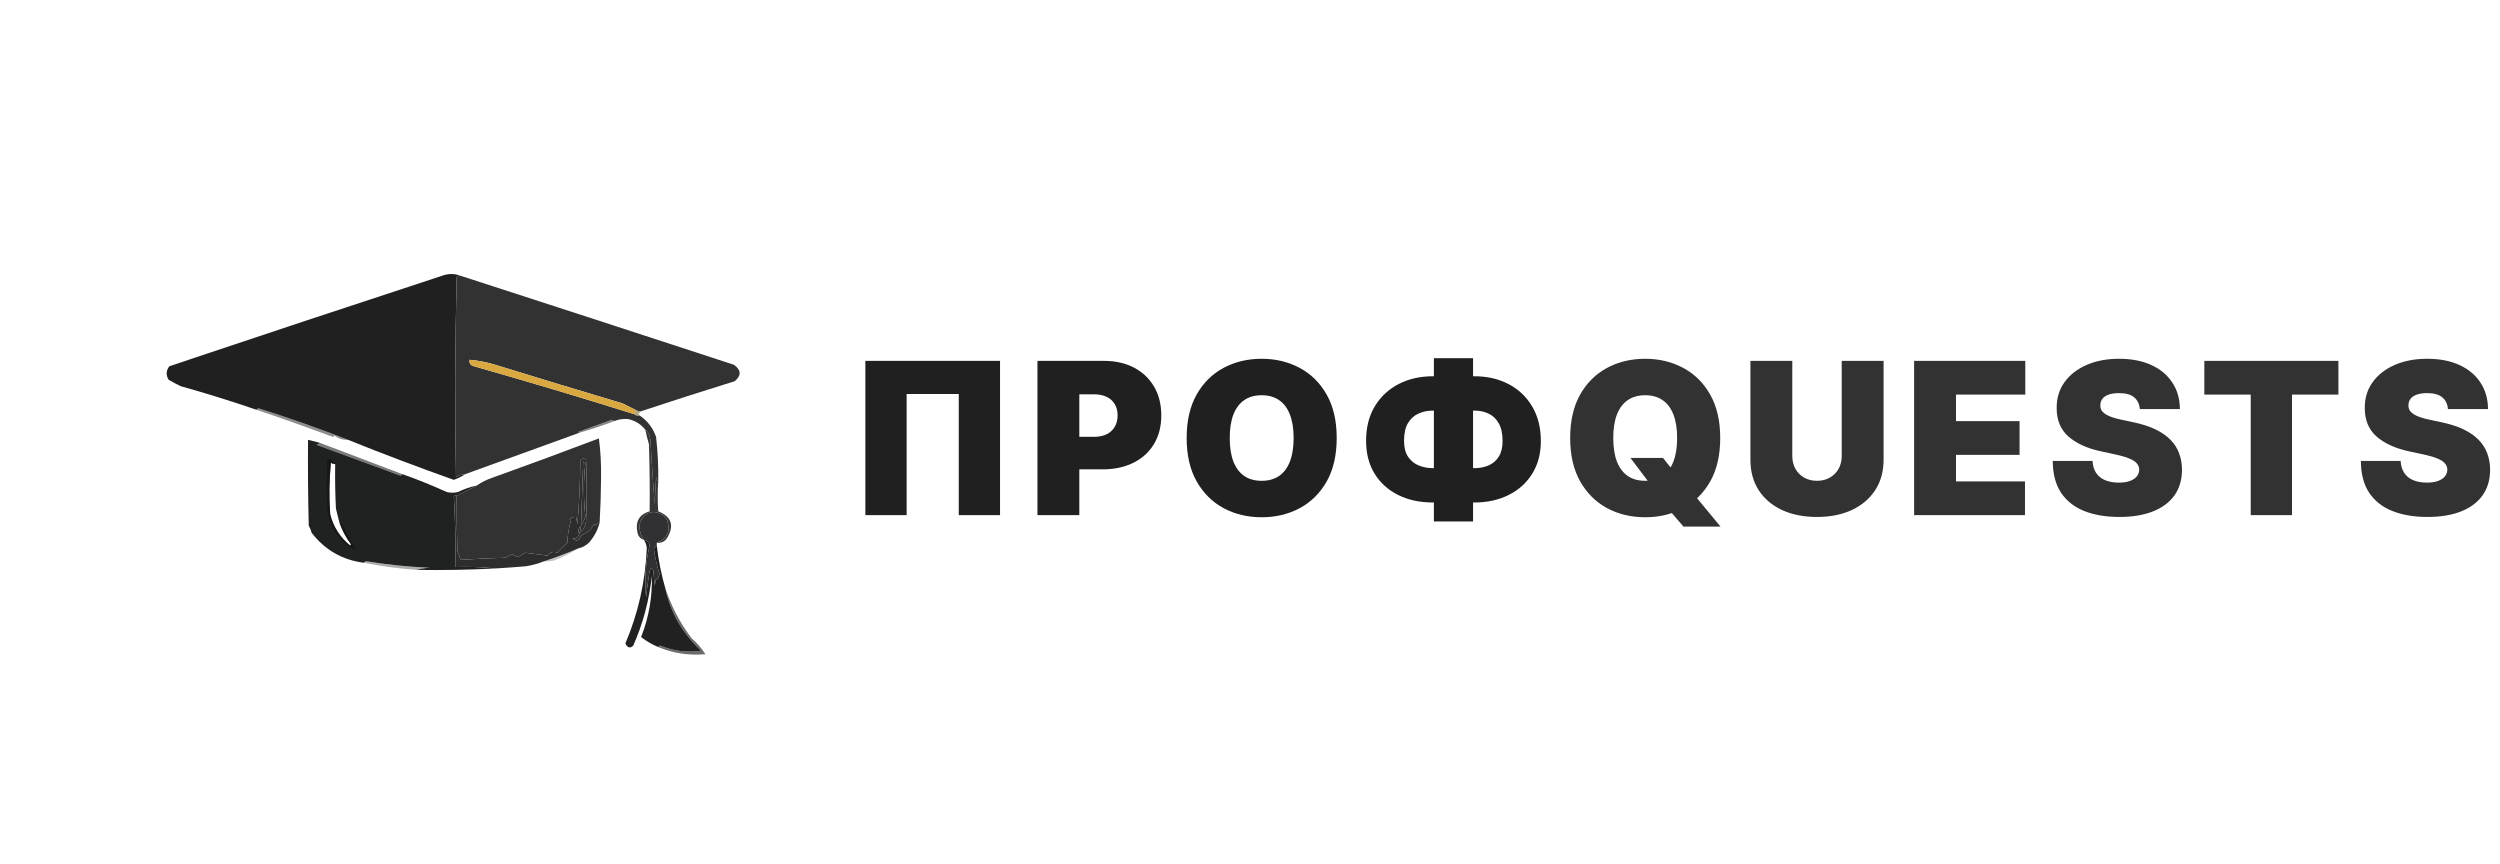 <svg width="330" height="114" viewBox="0 0 330 114" fill="none" xmlns="http://www.w3.org/2000/svg">
<path fill-rule="evenodd" clip-rule="evenodd" d="M60.66 36.358C60.538 36.416 60.412 36.479 60.283 36.547C60.063 45.352 60.032 54.157 60.189 62.962C60.568 62.742 60.976 62.616 61.415 62.585C60.958 62.892 60.455 63.143 59.906 63.34C55.187 61.669 50.533 59.908 45.944 58.057C42.083 56.549 38.152 55.166 34.151 53.906C34.007 53.919 33.912 53.982 33.868 54.094C30.591 52.971 27.258 51.933 23.868 50.981C23.324 50.725 22.79 50.442 22.264 50.132C21.884 49.513 21.915 48.916 22.359 48.34C34.444 44.284 46.583 40.259 58.774 36.264C59.439 36.112 60.068 36.143 60.66 36.358Z" fill="#202021"/>
<path fill-rule="evenodd" clip-rule="evenodd" d="M60.66 36.358C72.74 40.27 84.816 44.201 96.887 48.151C97.846 48.851 97.877 49.575 96.981 50.321C92.853 51.597 88.733 52.917 84.623 54.283C84.347 54.296 84.096 54.233 83.868 54.094C83.307 53.814 82.741 53.531 82.17 53.245C76.563 51.576 70.965 49.878 65.377 48.151C64.266 47.81 63.133 47.59 61.981 47.49C61.913 47.945 62.101 48.228 62.547 48.34C69.627 50.354 76.671 52.461 83.679 54.66C83.881 54.837 84.132 54.9 84.434 54.849C85.466 55.538 86.189 56.481 86.604 57.679C86.826 59.623 86.921 61.572 86.887 63.528C86.742 63.384 86.647 63.196 86.604 62.962C86.541 64.157 86.478 65.352 86.415 66.547C86.202 63.722 86.013 60.892 85.849 58.056C85.823 57.501 85.603 57.06 85.189 56.736C84.608 56.001 83.853 55.529 82.924 55.321C82.267 55.259 81.638 55.353 81.038 55.604C80.993 55.491 80.899 55.428 80.755 55.415C79.277 55.95 77.799 56.484 76.321 57.019C76.364 57.094 76.427 57.125 76.509 57.113C71.466 58.945 66.435 60.769 61.415 62.585C60.976 62.616 60.567 62.742 60.189 62.962C60.031 54.157 60.063 45.351 60.283 36.547C60.412 36.479 60.538 36.416 60.66 36.358Z" fill="#323232"/>
<path fill-rule="evenodd" clip-rule="evenodd" d="M83.868 54.094C83.912 54.338 83.85 54.526 83.679 54.66C76.671 52.461 69.627 50.354 62.547 48.34C62.101 48.228 61.913 47.945 61.981 47.49C63.133 47.59 64.266 47.81 65.377 48.151C70.965 49.878 76.562 51.576 82.17 53.245C82.741 53.531 83.307 53.814 83.868 54.094Z" fill="#D9A841"/>
<path opacity="0.588" fill-rule="evenodd" clip-rule="evenodd" d="M83.868 54.094C84.096 54.233 84.347 54.296 84.623 54.283C84.544 54.419 84.418 54.514 84.245 54.566C84.35 54.638 84.413 54.733 84.434 54.849C84.132 54.9 83.881 54.837 83.679 54.66C83.85 54.526 83.913 54.338 83.868 54.094Z" fill="#7A672F"/>
<path opacity="0.514" fill-rule="evenodd" clip-rule="evenodd" d="M81.038 55.604C79.554 56.164 78.045 56.667 76.51 57.113C76.427 57.125 76.364 57.094 76.321 57.019C77.799 56.484 79.277 55.95 80.755 55.415C80.899 55.428 80.993 55.491 81.038 55.604Z" fill="#111213"/>
<path opacity="0.453" fill-rule="evenodd" clip-rule="evenodd" d="M33.868 54.094C33.913 53.982 34.007 53.919 34.151 53.906C38.153 55.166 42.083 56.549 45.944 58.057C45.267 58.1 44.67 57.912 44.151 57.491C44.088 57.553 44.025 57.617 43.962 57.679C40.61 56.43 37.245 55.235 33.868 54.094Z" fill="#040405"/>
<path fill-rule="evenodd" clip-rule="evenodd" d="M79.151 69C78.915 69.014 78.758 69.14 78.679 69.377C78.601 69.291 78.507 69.228 78.396 69.189C78.037 69.906 77.471 70.409 76.698 70.698C76.443 71.397 76.066 71.523 75.566 71.076C76.065 71.15 76.38 70.898 76.509 70.321C76.983 69.948 77.266 69.444 77.358 68.811C77.484 66.107 77.484 63.402 77.358 60.698C77.035 60.429 76.784 60.492 76.604 60.887C76.58 63.661 76.454 66.428 76.226 69.189C76.163 68.874 76.1 68.56 76.038 68.245C75.743 68.2 75.46 68.294 75.189 68.528C75.251 68.591 75.314 68.654 75.377 68.717C75.07 69.657 74.913 70.632 74.906 71.641C74.357 72.103 73.917 72.543 73.585 72.962C73.071 72.743 72.631 72.869 72.264 73.34C71.295 73.209 70.32 73.084 69.34 72.962C69.005 73.175 68.69 73.364 68.396 73.528C68.102 73.42 67.819 73.294 67.547 73.151C67.279 73.332 66.996 73.489 66.698 73.623C64.667 73.676 62.686 73.771 60.755 73.906C60.707 73.551 60.581 73.174 60.377 72.774C60.3 70.29 60.268 67.837 60.283 65.415C61.267 64.956 62.148 64.515 62.924 64.094C63.554 63.654 64.246 63.308 65 63.057C69.714 61.368 74.4 59.639 79.056 57.868C79.274 59.568 79.369 61.297 79.34 63.057C79.328 65.042 79.265 67.023 79.151 69ZM76.698 69.377C76.674 69.701 76.611 70.016 76.509 70.321C76.447 70.321 76.383 70.321 76.321 70.321C76.302 69.933 76.428 69.619 76.698 69.377ZM76.698 69.377C76.804 66.548 76.898 63.718 76.981 60.887C77.075 60.981 77.17 61.075 77.264 61.17C77.013 63.497 77.013 65.824 77.264 68.151C77.145 68.607 76.956 69.016 76.698 69.377Z" fill="#323233"/>
<path fill-rule="evenodd" clip-rule="evenodd" d="M42.17 58.434C42.091 58.57 41.965 58.665 41.792 58.717C45.474 60.07 49.153 61.422 52.83 62.774C52.974 62.76 53.069 62.698 53.113 62.585C55.091 63.285 57.041 64.071 58.962 64.943C59.465 65.069 59.968 65.069 60.472 64.943C61.248 64.556 62.065 64.273 62.924 64.094C62.148 64.515 61.267 64.956 60.283 65.415C60.144 65.39 60.018 65.422 59.906 65.51C60.093 68.608 60.156 71.721 60.094 74.849C61.889 74.787 63.65 74.85 65.377 75.038C61.925 75.219 58.465 75.282 55 75.227C55.529 75.072 56.095 74.978 56.698 74.943C53.912 74.822 51.145 74.539 48.396 74.094C48.223 74.103 48.097 74.165 48.019 74.283C45.182 73.917 42.886 72.597 41.132 70.321C41.043 69.991 40.917 69.677 40.755 69.377C40.66 65.604 40.629 61.831 40.66 58.057C41.163 58.182 41.666 58.308 42.17 58.434ZM44.245 61.264C44.214 63.215 44.245 65.165 44.34 67.113C44.486 67.753 44.643 68.382 44.811 69C45.165 70.022 45.668 70.966 46.321 71.83C46.289 71.893 46.258 71.956 46.226 72.019C44.879 70.925 43.999 69.541 43.585 67.868C43.428 65.601 43.459 63.337 43.679 61.075C43.852 61.194 44.041 61.257 44.245 61.264Z" fill="#202121"/>
<path opacity="0.541" fill-rule="evenodd" clip-rule="evenodd" d="M42.17 58.434C45.821 59.818 49.469 61.202 53.113 62.585C53.069 62.698 52.975 62.761 52.83 62.774C49.153 61.422 45.474 60.07 41.792 58.717C41.965 58.665 42.091 58.57 42.17 58.434Z" fill="#0B0B0C"/>
<path opacity="0.893" fill-rule="evenodd" clip-rule="evenodd" d="M85.189 56.736C85.603 57.061 85.823 57.501 85.849 58.057C86.013 60.892 86.202 63.723 86.415 66.547C86.478 65.352 86.541 64.157 86.604 62.962C86.647 63.196 86.742 63.384 86.887 63.528C86.792 64.863 86.792 66.184 86.887 67.491C88.67 68.215 89.048 69.409 88.019 71.076C87.689 71.52 87.249 71.708 86.698 71.641C88.032 71.151 88.504 70.207 88.113 68.811C87.965 68.474 87.745 68.191 87.453 67.962C86.225 67.267 85.251 67.55 84.528 68.811C84.31 69.718 84.467 70.536 85 71.264C84.549 71.129 84.266 70.814 84.151 70.321C83.827 68.859 84.361 67.916 85.754 67.491C85.786 64.534 85.754 61.578 85.66 58.623C85.467 58 85.309 57.371 85.189 56.736Z" fill="#202021"/>
<path opacity="0.996" fill-rule="evenodd" clip-rule="evenodd" d="M86.698 71.641C86.698 71.767 86.698 71.893 86.698 72.019C86.481 72.074 86.356 72.231 86.321 72.49C86.465 73.618 86.716 74.719 87.076 75.792C86.963 76.037 86.868 76.288 86.793 76.547C86.73 76.484 86.667 76.421 86.604 76.358C86.541 76.673 86.478 76.987 86.415 77.302C86.352 76.61 86.289 75.918 86.227 75.226C86.008 74.945 85.851 74.976 85.755 75.321C85.57 76.479 85.413 77.642 85.283 78.811C85.058 76.502 85.215 74.207 85.755 71.924C85.647 71.533 85.395 71.313 85 71.264C84.467 70.536 84.31 69.718 84.528 68.811C85.251 67.549 86.226 67.266 87.453 67.962C87.745 68.191 87.965 68.474 88.113 68.811C88.504 70.207 88.032 71.151 86.698 71.641Z" fill="#313133"/>
<path opacity="0.512" fill-rule="evenodd" clip-rule="evenodd" d="M44.245 61.264C44.041 61.257 43.852 61.194 43.679 61.076C43.459 63.337 43.428 65.601 43.585 67.868C43.999 69.542 44.88 70.925 46.227 72.019C46.258 71.956 46.289 71.893 46.321 71.83C45.668 70.966 45.165 70.022 44.811 69C44.977 68.975 45.103 69.038 45.189 69.189C45.682 70.269 46.248 71.306 46.887 72.302C46.855 72.396 46.824 72.491 46.793 72.585C44.755 71.404 43.56 69.643 43.208 67.302C43.082 65.101 43.082 62.9 43.208 60.698C43.27 60.635 43.334 60.572 43.396 60.51C43.711 60.742 43.994 60.994 44.245 61.264Z" fill="#0E0E0F"/>
<path fill-rule="evenodd" clip-rule="evenodd" d="M76.51 70.321C76.38 70.898 76.066 71.15 75.566 71.076C76.066 71.523 76.443 71.397 76.698 70.698C77.471 70.409 78.037 69.906 78.396 69.189C78.507 69.228 78.601 69.291 78.679 69.377C78.758 69.14 78.915 69.014 79.151 69C78.895 69.984 78.423 70.864 77.736 71.641C77.324 72.026 76.852 72.278 76.321 72.396C74.824 73.041 73.315 73.607 71.793 74.094C71.028 74.409 70.21 74.629 69.34 74.755C68.019 74.864 66.698 74.958 65.377 75.038C63.651 74.85 61.89 74.787 60.094 74.849C60.156 71.721 60.093 68.608 59.906 65.509C60.018 65.422 60.144 65.39 60.283 65.415C60.268 67.837 60.3 70.29 60.377 72.774C60.581 73.174 60.707 73.551 60.755 73.906C62.686 73.771 64.667 73.676 66.698 73.623C66.996 73.489 67.279 73.332 67.547 73.151C67.819 73.294 68.102 73.42 68.396 73.528C68.69 73.364 69.005 73.175 69.34 72.962C70.32 73.084 71.295 73.209 72.264 73.34C72.631 72.869 73.072 72.743 73.585 72.962C73.917 72.543 74.358 72.103 74.906 71.641C74.913 70.632 75.07 69.657 75.377 68.717C75.315 68.654 75.252 68.591 75.189 68.528C75.46 68.294 75.743 68.2 76.038 68.245C76.101 68.56 76.164 68.874 76.227 69.189C76.454 66.428 76.58 63.661 76.604 60.887C76.784 60.492 77.035 60.429 77.359 60.698C77.484 63.402 77.484 66.107 77.359 68.811C77.266 69.444 76.984 69.948 76.51 70.321ZM76.698 69.377C76.674 69.701 76.611 70.016 76.51 70.321C76.447 70.321 76.384 70.321 76.321 70.321C76.302 69.933 76.428 69.619 76.698 69.377ZM76.698 69.377C76.956 69.016 77.145 68.607 77.264 68.151C77.013 65.824 77.013 63.497 77.264 61.17C77.17 61.075 77.076 60.981 76.981 60.887C76.899 63.718 76.804 66.548 76.698 69.377Z" fill="#2D2D2E"/>
<path opacity="0.251" fill-rule="evenodd" clip-rule="evenodd" d="M76.321 72.396C75.316 73.025 74.246 73.559 73.113 74C72.677 74.094 72.237 74.125 71.793 74.094C73.315 73.607 74.824 73.041 76.321 72.396Z" fill="#141515"/>
<path opacity="0.335" fill-rule="evenodd" clip-rule="evenodd" d="M55 75.226C52.627 75.055 50.3 74.74 48.019 74.283C48.098 74.165 48.224 74.102 48.396 74.094C51.145 74.539 53.912 74.822 56.698 74.943C56.096 74.977 55.529 75.072 55 75.226Z" fill="#070708"/>
<path fill-rule="evenodd" clip-rule="evenodd" d="M85 71.264C85.395 71.313 85.647 71.533 85.755 71.924C85.215 74.207 85.058 76.502 85.283 78.811C85.413 77.642 85.57 76.479 85.755 75.321C85.851 74.976 86.008 74.945 86.227 75.226C86.289 75.918 86.353 76.61 86.415 77.302C86.478 76.987 86.541 76.673 86.604 76.359C86.667 76.421 86.73 76.484 86.793 76.547C86.868 76.288 86.963 76.037 87.076 75.793C86.716 74.719 86.465 73.618 86.321 72.491C86.356 72.231 86.481 72.074 86.698 72.019C86.914 73.941 87.291 75.828 87.83 77.679C88.51 80.863 90.083 83.599 92.547 85.887C90.722 86.172 88.929 85.952 87.17 85.226C87.026 85.24 86.931 85.302 86.887 85.415C86.075 85.072 85.32 84.632 84.623 84.094C85.652 81.496 86.123 78.792 86.038 75.981C85.703 79.219 84.885 82.3 83.585 85.226C83.19 85.618 82.844 85.523 82.547 84.943C84.254 80.927 85.198 76.713 85.378 72.302C85.329 71.923 85.203 71.577 85 71.264Z" fill="#212122"/>
<path opacity="0.616" fill-rule="evenodd" clip-rule="evenodd" d="M87.83 77.679C88.625 80.077 89.789 82.278 91.321 84.283C92.05 84.914 92.648 85.606 93.113 86.358C90.933 86.55 88.857 86.235 86.887 85.415C86.931 85.302 87.025 85.24 87.17 85.226C88.929 85.952 90.722 86.172 92.547 85.887C90.082 83.599 88.51 80.863 87.83 77.679Z" fill="#101010"/>
<path d="M132.006 47.636V68H126.557V52.011H119.676V68H114.227V47.636H132.006ZM136.943 68V47.636H145.733C147.244 47.636 148.567 47.935 149.7 48.531C150.834 49.128 151.715 49.966 152.345 51.047C152.975 52.127 153.29 53.39 153.29 54.835C153.29 56.294 152.965 57.556 152.315 58.624C151.672 59.691 150.767 60.513 149.601 61.09C148.441 61.666 147.085 61.955 145.534 61.955H140.284V57.659H144.42C145.07 57.659 145.623 57.546 146.081 57.321C146.545 57.089 146.899 56.761 147.145 56.337C147.397 55.912 147.523 55.412 147.523 54.835C147.523 54.252 147.397 53.755 147.145 53.344C146.899 52.926 146.545 52.608 146.081 52.389C145.623 52.164 145.07 52.051 144.42 52.051H142.471V68H136.943ZM176.445 57.818C176.445 60.085 176.004 61.998 175.123 63.555C174.241 65.106 173.051 66.283 171.553 67.085C170.055 67.881 168.385 68.278 166.542 68.278C164.686 68.278 163.009 67.877 161.511 67.075C160.019 66.267 158.833 65.087 157.951 63.535C157.076 61.978 156.638 60.072 156.638 57.818C156.638 55.551 157.076 53.642 157.951 52.091C158.833 50.533 160.019 49.356 161.511 48.561C163.009 47.759 164.686 47.358 166.542 47.358C168.385 47.358 170.055 47.759 171.553 48.561C173.051 49.356 174.241 50.533 175.123 52.091C176.004 53.642 176.445 55.551 176.445 57.818ZM170.758 57.818C170.758 56.599 170.595 55.571 170.271 54.736C169.952 53.894 169.478 53.258 168.849 52.827C168.226 52.389 167.457 52.17 166.542 52.17C165.627 52.17 164.855 52.389 164.225 52.827C163.602 53.258 163.128 53.894 162.803 54.736C162.485 55.571 162.326 56.599 162.326 57.818C162.326 59.038 162.485 60.069 162.803 60.91C163.128 61.746 163.602 62.382 164.225 62.82C164.855 63.251 165.627 63.466 166.542 63.466C167.457 63.466 168.226 63.251 168.849 62.82C169.478 62.382 169.952 61.746 170.271 60.91C170.595 60.069 170.758 59.038 170.758 57.818ZM189.153 49.665H194.602C196.312 49.665 197.827 50.013 199.146 50.709C200.472 51.405 201.509 52.392 202.258 53.672C203.014 54.951 203.392 56.466 203.392 58.216C203.392 59.873 203.014 61.308 202.258 62.521C201.509 63.734 200.472 64.672 199.146 65.335C197.827 65.998 196.312 66.329 194.602 66.329H189.153C187.43 66.329 185.902 66.001 184.569 65.345C183.244 64.689 182.203 63.751 181.447 62.531C180.698 61.312 180.324 59.86 180.324 58.176C180.324 56.426 180.705 54.915 181.467 53.642C182.236 52.369 183.283 51.388 184.609 50.699C185.941 50.01 187.456 49.665 189.153 49.665ZM189.153 54.199C188.464 54.199 187.827 54.328 187.244 54.587C186.667 54.845 186.203 55.266 185.852 55.849C185.507 56.433 185.335 57.208 185.335 58.176C185.335 59.064 185.514 59.774 185.872 60.304C186.236 60.834 186.707 61.215 187.284 61.447C187.867 61.679 188.49 61.795 189.153 61.795H194.642C195.318 61.795 195.934 61.676 196.491 61.438C197.055 61.192 197.502 60.808 197.834 60.284C198.172 59.754 198.341 59.064 198.341 58.216C198.341 57.248 198.172 56.469 197.834 55.879C197.502 55.289 197.055 54.862 196.491 54.597C195.934 54.331 195.318 54.199 194.642 54.199H189.153ZM194.443 47.278V68.835H189.272V47.278H194.443Z" fill="#202021"/>
<path d="M215.217 60.443H219.513L221.064 62.392L223.689 65.375L227.109 69.511H222.217L219.791 66.688L218.16 64.341L215.217 60.443ZM227.069 57.818C227.069 60.085 226.629 61.998 225.747 63.555C224.865 65.106 223.676 66.283 222.177 67.085C220.679 67.881 219.009 68.278 217.166 68.278C215.31 68.278 213.633 67.877 212.135 67.075C210.643 66.267 209.457 65.087 208.575 63.535C207.7 61.978 207.263 60.072 207.263 57.818C207.263 55.551 207.7 53.642 208.575 52.091C209.457 50.533 210.643 49.356 212.135 48.561C213.633 47.759 215.31 47.358 217.166 47.358C219.009 47.358 220.679 47.759 222.177 48.561C223.676 49.356 224.865 50.533 225.747 52.091C226.629 53.642 227.069 55.551 227.069 57.818ZM221.382 57.818C221.382 56.599 221.22 55.571 220.895 54.736C220.577 53.894 220.103 53.258 219.473 52.827C218.85 52.389 218.081 52.17 217.166 52.17C216.251 52.17 215.479 52.389 214.849 52.827C214.226 53.258 213.752 53.894 213.427 54.736C213.109 55.571 212.95 56.599 212.95 57.818C212.95 59.038 213.109 60.069 213.427 60.91C213.752 61.746 214.226 62.382 214.849 62.82C215.479 63.251 216.251 63.466 217.166 63.466C218.081 63.466 218.85 63.251 219.473 62.82C220.103 62.382 220.577 61.746 220.895 60.91C221.22 60.069 221.382 59.038 221.382 57.818ZM243.106 47.636H248.634V60.682C248.634 62.233 248.263 63.575 247.521 64.709C246.785 65.836 245.757 66.707 244.438 67.324C243.119 67.934 241.588 68.239 239.844 68.239C238.088 68.239 236.55 67.934 235.231 67.324C233.912 66.707 232.884 65.836 232.148 64.709C231.419 63.575 231.055 62.233 231.055 60.682V47.636H236.583V60.205C236.583 60.834 236.722 61.398 237.001 61.895C237.279 62.385 237.664 62.77 238.154 63.048C238.651 63.327 239.215 63.466 239.844 63.466C240.481 63.466 241.044 63.327 241.535 63.048C242.025 62.77 242.41 62.385 242.688 61.895C242.967 61.398 243.106 60.834 243.106 60.205V47.636ZM252.662 68V47.636H267.338V52.091H258.19V55.591H266.582V60.045H258.19V63.545H267.298V68H252.662ZM282.457 54C282.404 53.337 282.155 52.82 281.711 52.449C281.274 52.078 280.608 51.892 279.713 51.892C279.143 51.892 278.675 51.962 278.311 52.101C277.953 52.233 277.688 52.416 277.515 52.648C277.343 52.88 277.253 53.145 277.247 53.443C277.233 53.688 277.277 53.91 277.376 54.109C277.482 54.302 277.648 54.477 277.873 54.636C278.099 54.789 278.387 54.928 278.738 55.054C279.09 55.18 279.507 55.293 279.991 55.392L281.662 55.75C282.788 55.989 283.753 56.303 284.555 56.695C285.357 57.086 286.013 57.546 286.524 58.077C287.034 58.6 287.409 59.19 287.647 59.847C287.893 60.503 288.019 61.219 288.025 61.994C288.019 63.333 287.684 64.467 287.021 65.395C286.358 66.323 285.41 67.029 284.177 67.513C282.951 67.997 281.476 68.239 279.752 68.239C277.983 68.239 276.438 67.977 275.119 67.453C273.806 66.93 272.786 66.124 272.056 65.037C271.334 63.943 270.969 62.544 270.963 60.841H276.213C276.246 61.464 276.402 61.988 276.68 62.412C276.958 62.836 277.349 63.158 277.853 63.376C278.364 63.595 278.97 63.705 279.673 63.705C280.263 63.705 280.757 63.632 281.154 63.486C281.552 63.34 281.854 63.138 282.059 62.879C282.265 62.621 282.371 62.326 282.377 61.994C282.371 61.683 282.268 61.411 282.069 61.179C281.877 60.94 281.559 60.728 281.115 60.543C280.671 60.35 280.071 60.171 279.315 60.006L277.287 59.568C275.483 59.177 274.062 58.524 273.021 57.609C271.987 56.688 271.473 55.432 271.48 53.841C271.473 52.548 271.818 51.418 272.514 50.45C273.216 49.476 274.188 48.717 275.427 48.173C276.673 47.63 278.102 47.358 279.713 47.358C281.357 47.358 282.778 47.633 283.978 48.183C285.178 48.733 286.103 49.509 286.752 50.51C287.409 51.504 287.74 52.668 287.747 54H282.457ZM290.971 52.091V47.636H308.67V52.091H302.545V68H297.096V52.091H290.971ZM323.128 54C323.075 53.337 322.826 52.82 322.382 52.449C321.945 52.078 321.279 51.892 320.384 51.892C319.814 51.892 319.346 51.962 318.982 52.101C318.624 52.233 318.359 52.416 318.186 52.648C318.014 52.88 317.924 53.145 317.918 53.443C317.905 53.688 317.948 53.91 318.047 54.109C318.153 54.302 318.319 54.477 318.544 54.636C318.77 54.789 319.058 54.928 319.409 55.054C319.761 55.18 320.178 55.293 320.662 55.392L322.333 55.75C323.459 55.989 324.424 56.303 325.226 56.695C326.028 57.086 326.684 57.546 327.195 58.077C327.705 58.6 328.08 59.19 328.318 59.847C328.564 60.503 328.69 61.219 328.696 61.994C328.69 63.333 328.355 64.467 327.692 65.395C327.029 66.323 326.081 67.029 324.848 67.513C323.622 67.997 322.147 68.239 320.424 68.239C318.654 68.239 317.109 67.977 315.79 67.453C314.477 66.93 313.457 66.124 312.727 65.037C312.005 63.943 311.64 62.544 311.634 60.841H316.884C316.917 61.464 317.073 61.988 317.351 62.412C317.629 62.836 318.021 63.158 318.524 63.376C319.035 63.595 319.641 63.705 320.344 63.705C320.934 63.705 321.428 63.632 321.826 63.486C322.223 63.34 322.525 63.138 322.73 62.879C322.936 62.621 323.042 62.326 323.049 61.994C323.042 61.683 322.939 61.411 322.74 61.179C322.548 60.94 322.23 60.728 321.786 60.543C321.342 60.35 320.742 60.171 319.986 60.006L317.958 59.568C316.155 59.177 314.733 58.524 313.692 57.609C312.658 56.688 312.144 55.432 312.151 53.841C312.144 52.548 312.489 51.418 313.185 50.45C313.888 49.476 314.859 48.717 316.098 48.173C317.344 47.63 318.773 47.358 320.384 47.358C322.028 47.358 323.45 47.633 324.649 48.183C325.849 48.733 326.774 49.509 327.424 50.51C328.08 51.504 328.411 52.668 328.418 54H323.128Z" fill="#323232"/>
</svg>
